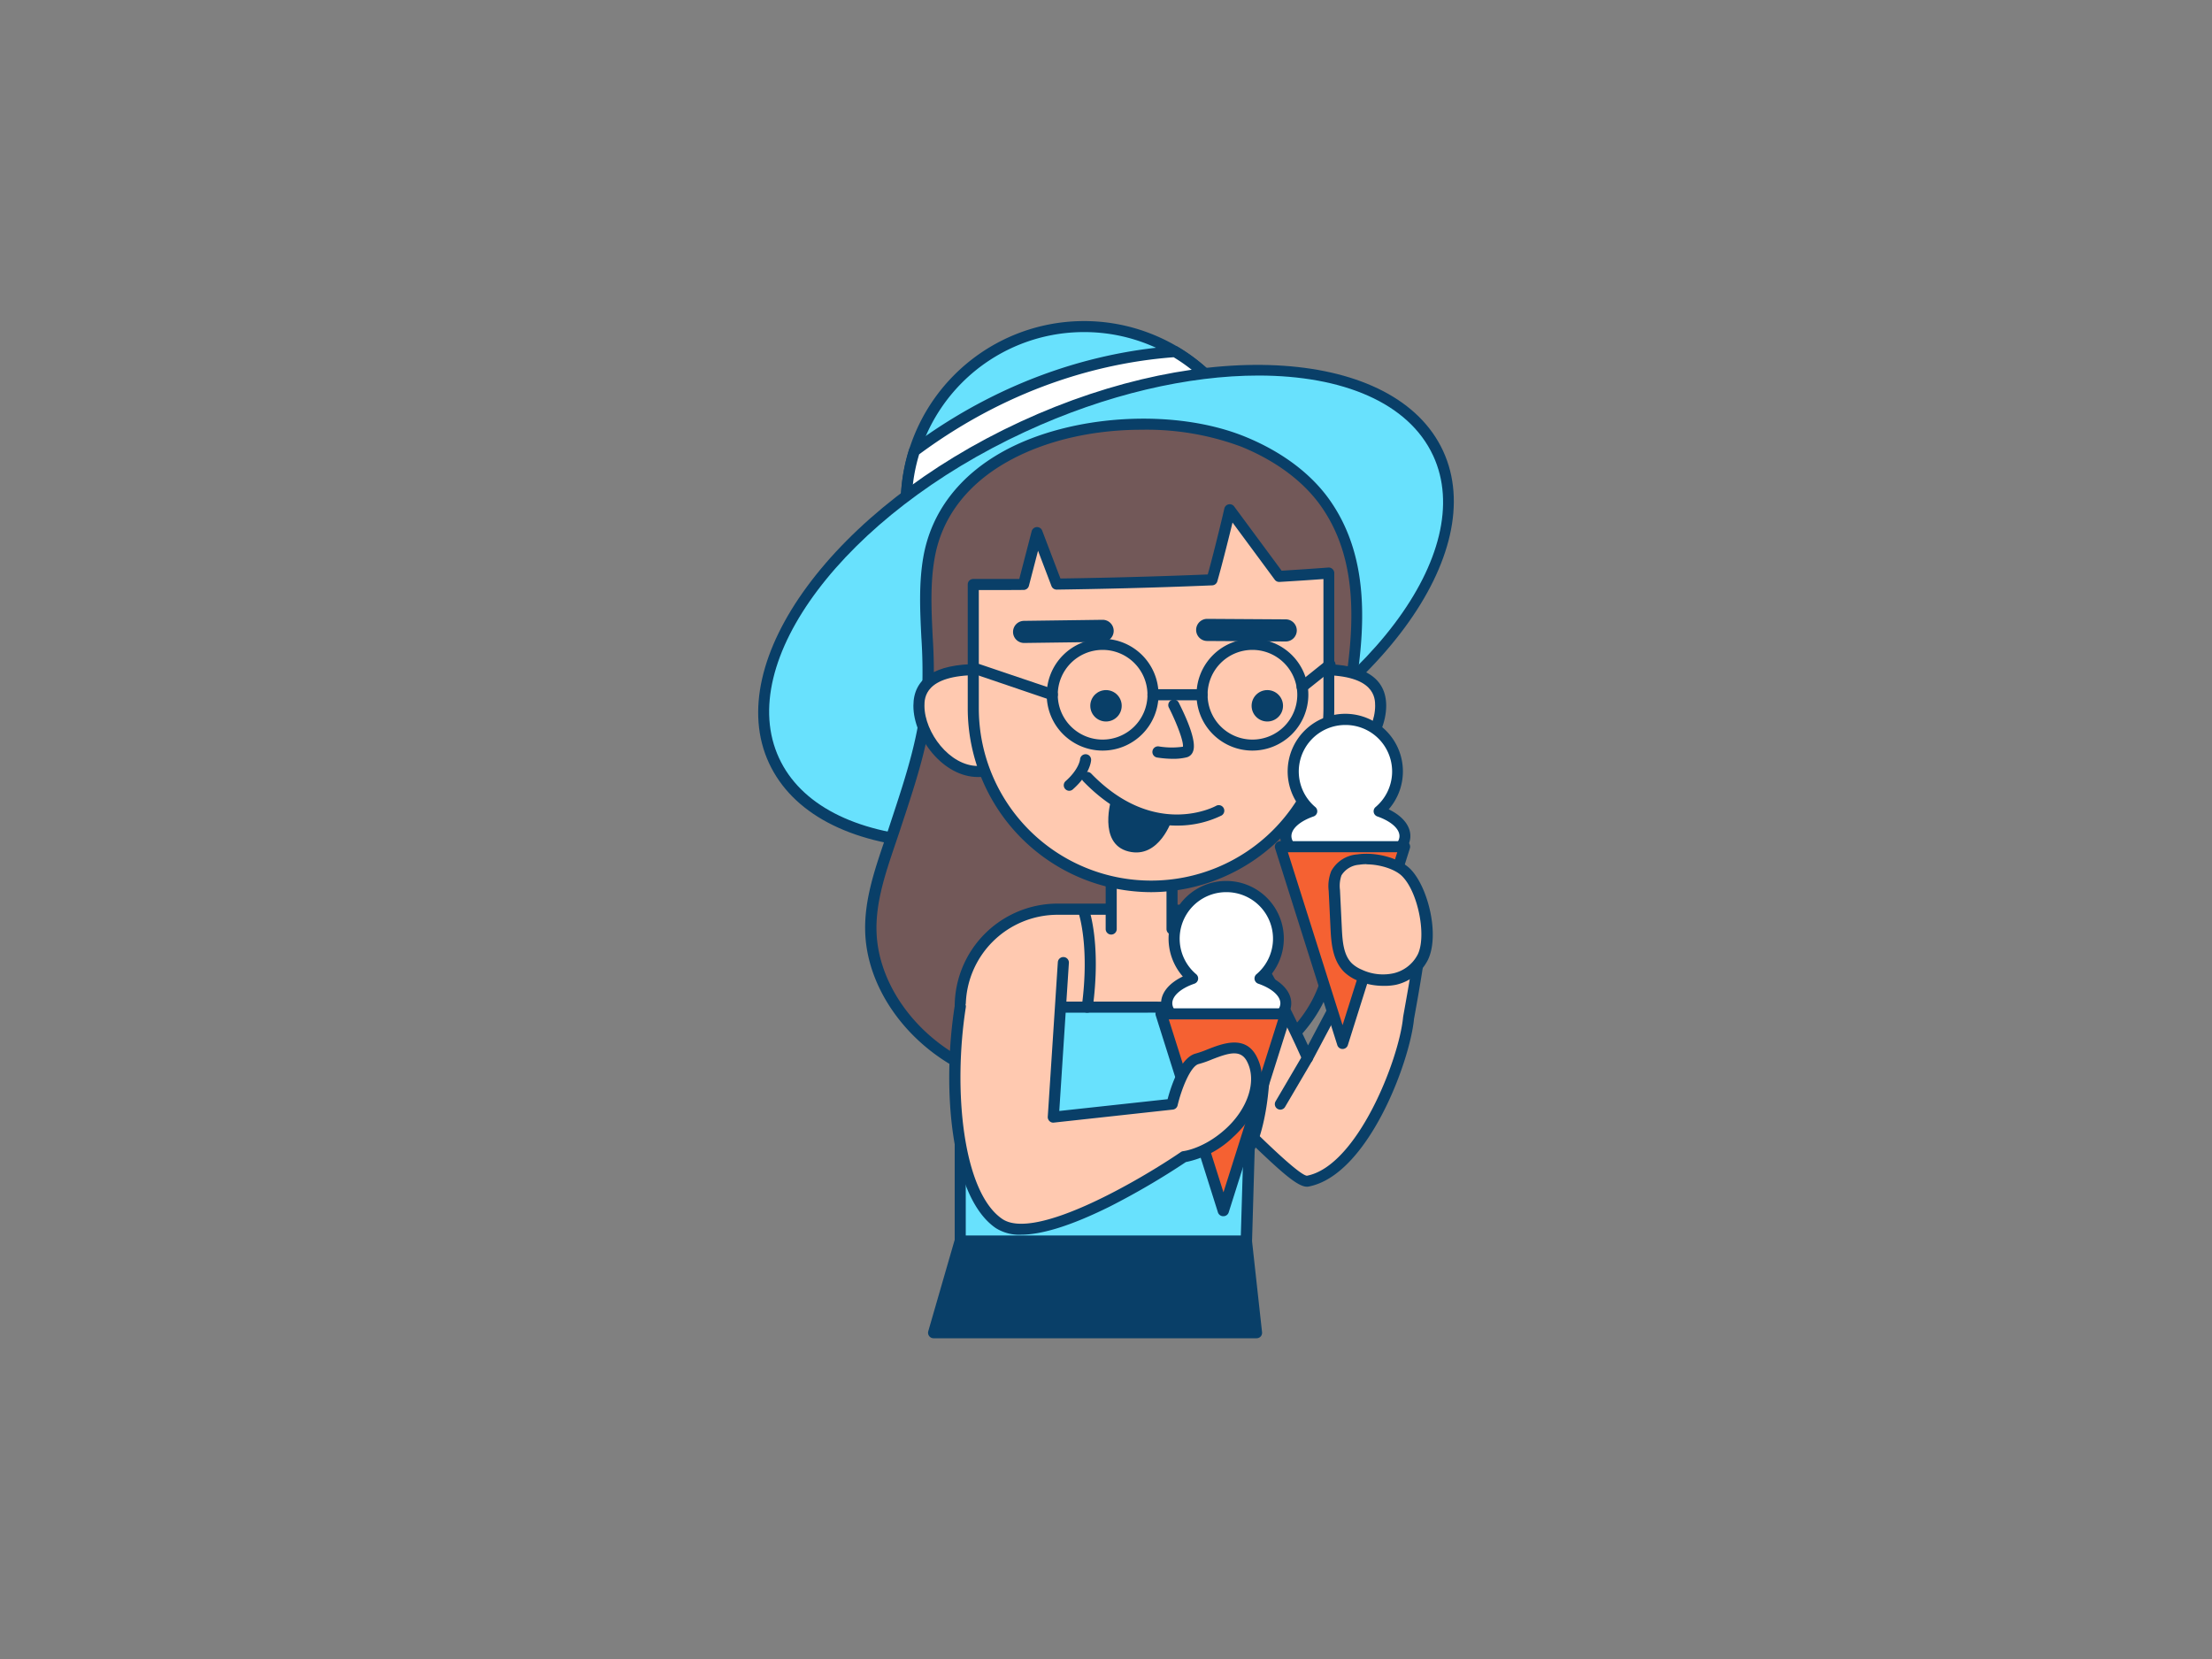 <svg xmlns="http://www.w3.org/2000/svg" viewBox="0 0 400 300"><rect x="0" y="0" width="400" height="300" fill="#808080" stroke="none"/><g id="_541_eating_ice_cream_outline" data-name="#541_eating_ice_cream_outline"><path d="M228.18,91.2a32,32,0,1,1,0-.87C228.18,90.62,228.18,90.91,228.18,91.2Z" fill="#68e1fd"/><path d="M196,124.36A33.15,33.15,0,1,1,229.17,90.3c0,.29,0,.59,0,.9A33.2,33.2,0,0,1,196,124.36Zm0-64.31A31.16,31.16,0,1,0,227.18,91.2c0-.28,0-.56,0-.84A31.13,31.13,0,0,0,196,60.05Z" fill="#093f68"/><path d="M228.17,90.33l-56.53,21.84a32.17,32.17,0,0,1-6.29-30.61,90,90,0,0,1,47.13-18A32.1,32.1,0,0,1,228.17,90.33Z" fill="#fff"/><path d="M171.64,113.17a1,1,0,0,1-.76-.35,33.22,33.22,0,0,1-6.49-31.57,1.06,1.06,0,0,1,.36-.5c18.15-13.51,35.93-17.34,47.66-18.17a1,1,0,0,1,.58.14A33,33,0,0,1,229.17,90.3a1,1,0,0,1-.64,1L172,113.1A1.15,1.15,0,0,1,171.64,113.17Zm-5.43-31A31.19,31.19,0,0,0,171.94,111l55.2-21.33A30.93,30.93,0,0,0,212.23,64.6C200.83,65.45,183.72,69.22,166.21,82.16Z" fill="#093f68"/><ellipse cx="200" cy="109.75" rx="66.17" ry="35.89" transform="translate(-27.6 94.19) rotate(-24.84)" fill="#68e1fd"/><path d="M172.57,153.57c-1.5,0-3,0-4.43-.14-14.57-.92-24.9-6.41-29.09-15.46-8.55-18.46,11.84-46.14,45.45-61.7s67.9-13.2,76.45,5.26-11.84,46.13-45.45,61.69C201,150,185.89,153.57,172.57,153.57Zm55-85.66c-12.6,0-27.45,3.35-42.21,10.18-32.61,15.1-52.56,41.58-44.48,59,3.87,8.35,13.6,13.43,27.41,14.31,14,.89,30.5-2.67,46.39-10,32.61-15.1,52.56-41.58,44.48-59C254.71,72.81,242.78,67.91,227.55,67.91Z" fill="#093f68"/><polygon points="173.64 224.42 168.86 240.96 227.23 240.96 225.4 224.41 173.64 224.42" fill="#093f68"/><path d="M227.23,242H168.86a1,1,0,0,1-1-1.27l4.78-16.54a1,1,0,0,1,1-.72H225.4a1,1,0,0,1,1,.89l1.82,16.55a1,1,0,0,1-.25.77A1,1,0,0,1,227.23,242Zm-57-2h55.92l-1.6-14.54H174.39Z" fill="#093f68"/><path d="M161.85,149.5l-.25.76c-2,5.91-4.3,11.87-4.15,18.09.24,10,7.19,19.05,16,23.88s19.14,6,29.17,5.79c7.42-.18,15-1.14,21.71-4.22s12.69-8.48,15.13-15.49c3.54-10.14-.66-21.36.73-32,2.27-17.27,10.64-39.27-.44-55.17-3.6-5.16-9-8.82-14.87-11.21-18-7.4-52.72-2.69-56.9,20.91-1.39,7.85.22,16.16-.2,24.09C167.32,133.27,164.45,141.62,161.85,149.5Z" fill="#725858"/><path d="M200.2,199.05c-11.07,0-20-2-27.25-5.94-9.8-5.39-16.27-15.1-16.5-24.74-.14-5.62,1.69-11,3.46-16.22.25-.74.5-1.47.74-2.2l.61-1.86c2.5-7.57,5.09-15.39,5.5-23.23a93.41,93.41,0,0,0-.15-9.6c-.24-4.82-.48-9.81.37-14.61,1.42-8,6.44-14.63,14.5-19.06,12.2-6.71,31-7.83,43.76-2.59,6.65,2.73,11.94,6.72,15.31,11.56,8.87,12.74,5.61,29.3,2.72,43.92-.83,4.2-1.61,8.17-2.1,12-.58,4.37-.17,9,.22,13.4.55,6.26,1.12,12.73-1,18.81-2.36,6.76-8.07,12.61-15.67,16.07-6,2.72-13,4.08-22.09,4.31Zm6.25-121.34c-8.09,0-16.77,1.65-24,5.63C174.93,87.48,170.26,93.58,169,101c-.81,4.58-.57,9.45-.34,14.17a97,97,0,0,1,.15,9.8c-.43,8.1-3.06,16.06-5.6,23.75l-.36,1.09h0l-.25.77-.75,2.21c-1.71,5.05-3.48,10.27-3.35,15.54.21,8.94,6.28,18,15.46,23,7.46,4.1,16.84,5.95,28.67,5.66,8.83-.22,15.6-1.53,21.31-4.13,7.11-3.23,12.43-8.66,14.61-14.91,2-5.67,1.45-11.65.89-18a63.93,63.93,0,0,1-.21-13.83c.51-3.85,1.3-7.85,2.13-12.08,2.81-14.23,6-30.35-2.4-42.39-3.15-4.52-8.14-8.27-14.43-10.85A49,49,0,0,0,206.45,77.71Zm-44.6,71.79h0Z" fill="#093f68"/><path d="M257,168.88c0,2.93-2.28,15.19-2.28,15.19-.78,8.15-8.46,27.66-18.28,29.53-1.46.28-6.77-5-11.08-9.1v19.91H173.64V182a17.61,17.61,0,0,1,17.61-17.6h16.33a60.56,60.56,0,0,1,9.83.71c6,0,8.35,5.74,10.27,8.93a189.53,189.53,0,0,1,8.76,17.27l4.38-8.26H241c1.38-3.95,1.23-6.87.94-11.36a21,21,0,0,1,0-4.34,17.62,17.62,0,0,1,1.15-4c1.13-2.84,5.73-5.7,8.91-4.73S257,166.07,257,168.88Z" fill="#ffc9b0"/><path d="M225.36,225.41H173.64a1,1,0,0,1-1-1V182a18.62,18.62,0,0,1,18.61-18.6h16.33a61.38,61.38,0,0,1,9.91.71c5.79,0,8.49,4.88,10.28,8.08.27.47.52.92.76,1.33,3.17,5.29,6.47,12.24,8,15.52l3.42-6.46a1,1,0,0,1,.26-.31c1.12-3.45,1-6,.73-10.51a21.57,21.57,0,0,1,0-4.54,18.15,18.15,0,0,1,1.21-4.19c1.3-3.28,6.44-6.44,10.13-5.32,3.94,1.18,5.69,8.46,5.72,11.15h0c0,3-2.21,14.88-2.3,15.38-.75,7.83-8.37,28.29-19.08,30.33-1.62.3-4.41-2.12-10.26-7.74v17.57A1,1,0,0,1,225.36,225.41Zm-50.72-2h49.72V204.5a1,1,0,0,1,.6-.92,1,1,0,0,1,1.09.19l.93.9c3,2.92,8.11,7.81,9.35,7.94,9.1-1.75,16.66-21,17.39-28.64,0-.21,2.31-12.29,2.28-15.08s-1.87-8.54-4.3-9.27c-2.61-.79-6.74,1.76-7.69,4.15a16.26,16.26,0,0,0-1.09,3.72,20.36,20.36,0,0,0,0,4.14c.29,4.37.49,7.52-1,11.75a1,1,0,0,1-.43.54l-4.17,7.85a1,1,0,0,1-.92.53,1,1,0,0,1-.88-.59,188.6,188.6,0,0,0-8.7-17.16c-.26-.42-.52-.89-.8-1.38-1.75-3.15-3.94-7.06-8.61-7.06l-.17,0a59.35,59.35,0,0,0-9.66-.69H191.25A16.62,16.62,0,0,0,174.64,182Z" fill="#093f68"/><path d="M224,192.44a1,1,0,0,1-1-1V178a1,1,0,0,1,2,0v13.44A1,1,0,0,1,224,192.44Z" fill="#093f68"/><path d="M228.47,195.48c.56-8.33-6.48-12.32-11.06-12.85a85.05,85.05,0,0,0-9.84-.5H191.25c-9.73,0-17.61,5.55-17.61,12.4v29.88h51.72l.49-16.8S227.91,203.81,228.47,195.48Z" fill="#68e1fd"/><path d="M225.36,225.41H173.64a1,1,0,0,1-1-1V194.53c0-7.39,8.35-13.41,18.61-13.41h16.32a84.83,84.83,0,0,1,10,.52c4.95.57,12.56,4.85,11.95,13.91-.51,7.42-2.17,11.35-2.63,12.31l-.48,16.58A1,1,0,0,1,225.36,225.41Zm-50.72-2h49.74l.47-15.83a.89.89,0,0,1,.12-.45s2-3.76,2.5-11.72h0c.52-7.67-6-11.3-10.18-11.79a85.45,85.45,0,0,0-9.72-.5H191.25c-9.16,0-16.61,5.12-16.61,11.41Z" fill="#093f68"/><path d="M201,168v-9.06h11V168" fill="#ffc9b0"/><path d="M211.94,169a1,1,0,0,1-1-1v-8.06h-9V168a1,1,0,0,1-2,0v-9.06a1,1,0,0,1,1-1h11a1,1,0,0,1,1,1V168A1,1,0,0,1,211.94,169Z" fill="#093f68"/><path d="M187.49,130.3c0,5.09-4.77,9.21-10.66,9.21s-10.66-6.79-10.66-11.88,4.77-6.55,10.66-6.55S187.49,125.21,187.49,130.3Z" fill="#ffc9b0"/><path d="M176.83,140.51c-6.28,0-11.66-7.08-11.66-12.88,0-5,3.92-7.55,11.66-7.55,6.43,0,11.66,4.58,11.66,10.22S183.26,140.51,176.83,140.51Zm0-18.43c-9.66,0-9.66,4.18-9.66,5.55,0,4.8,4.55,10.88,9.66,10.88,5.33,0,9.66-3.68,9.66-8.21S182.16,122.08,176.83,122.08Z" fill="#093f68"/><path d="M249.66,127.63c0,5.09-4.78,11.88-10.67,11.88s-10.66-4.12-10.66-9.21,4.77-9.22,10.66-9.22S249.66,122.54,249.66,127.63Z" fill="#ffc9b0"/><path d="M239,140.51c-6.43,0-11.66-4.58-11.66-10.21s5.23-10.22,11.66-10.22c7.74,0,11.67,2.54,11.67,7.55C250.66,133.43,245.27,140.51,239,140.51Zm0-18.43c-5.32,0-9.66,3.69-9.66,8.22s4.34,8.21,9.66,8.21c5.12,0,9.67-6.08,9.67-10.88C248.66,126.26,248.66,122.08,239,122.08Z" fill="#093f68"/><path d="M240.36,103.63v24.45a32.16,32.16,0,1,1-64.32,0V105.69s3.41,0,9.1,0l2.43-9.37,3.55,9.31c7.58-.1,17.41-.32,28.09-.77h0c1.25-4.33,3.25-12.66,3.25-12.66l8.9,12C234.35,104.05,237.36,103.85,240.36,103.63Z" fill="#ffc9b0"/><path d="M208.2,161.33A33.24,33.24,0,0,1,175,128.08V105.69a1,1,0,0,1,.29-.71,1.1,1.1,0,0,1,.72-.29s3.15,0,8.31,0l2.24-8.63a1,1,0,0,1,1.9-.11l3.3,8.66c6.39-.09,15.95-.29,26.64-.73,1.23-4.4,3-11.85,3-11.93a1,1,0,0,1,.78-.75,1,1,0,0,1,1,.39l8.58,11.61c2.81-.17,5.63-.36,8.44-.57a1,1,0,0,1,.76.27,1,1,0,0,1,.32.73v24.45A33.25,33.25,0,0,1,208.2,161.33ZM177,106.7v21.38a31.16,31.16,0,1,0,62.32,0V104.71q-4,.29-7.94.52a1,1,0,0,1-.87-.41l-7.63-10.33c-.67,2.76-1.89,7.63-2.74,10.6a1,1,0,0,1-.93.76c-11.41.48-21.59.68-28.12.77a1,1,0,0,1-.95-.64l-2.43-6.39-1.65,6.34a1,1,0,0,1-1,.75C181.28,106.71,178.45,106.7,177,106.7Z" fill="#093f68"/><path d="M185.19,116.27a2,2,0,0,1,0-4l14.2-.19a2,2,0,0,1,0,4l-14.2.19Z" fill="#093f68"/><path d="M232.5,116h0l-14.2-.09a2,2,0,0,1,0-4h0l14.2.09a2,2,0,0,1,0,4Z" fill="#093f68"/><path d="M212.14,137.22a19.17,19.17,0,0,1-2.91-.24,1,1,0,0,1,.35-2,14.24,14.24,0,0,0,4.33.05c.14-.9-1-4-2.5-7a1,1,0,1,1,1.77-.92c1,2,3.39,6.91,2.53,8.84a1.63,1.63,0,0,1-1.13,1A9.92,9.92,0,0,1,212.14,137.22Z" fill="#093f68"/><ellipse cx="229.17" cy="127.63" rx="2.84" ry="2.84" fill="#093f68"/><ellipse cx="200" cy="127.63" rx="2.84" ry="2.84" fill="#093f68"/><path d="M226.48,135.73a10.11,10.11,0,1,1,10.11-10.1A10.12,10.12,0,0,1,226.48,135.73Zm0-18.21a8.11,8.11,0,1,0,8.11,8.11A8.12,8.12,0,0,0,226.48,117.52Z" fill="#093f68"/><path d="M199.39,135.73a10.11,10.11,0,1,1,10.11-10.1A10.11,10.11,0,0,1,199.39,135.73Zm0-18.21a8.11,8.11,0,1,0,8.11,8.11A8.12,8.12,0,0,0,199.39,117.52Z" fill="#093f68"/><path d="M217.37,126.63H208.5a1,1,0,0,1,0-2h8.87a1,1,0,0,1,0,2Z" fill="#093f68"/><path d="M235.47,125.22a1,1,0,0,1-.63-1.78l5-4a1,1,0,1,1,1.26,1.55l-5,4A1,1,0,0,1,235.47,125.22Z" fill="#093f68"/><path d="M190.28,126.63a.91.91,0,0,1-.32-.06L176.51,122a1,1,0,1,1,.64-1.9l13.45,4.55a1,1,0,0,1-.32,1.95Z" fill="#093f68"/><path d="M231.53,200.66a1.06,1.06,0,0,1-.51-.14,1,1,0,0,1-.35-1.37l4.9-8.35a1,1,0,0,1,1.73,1l-4.91,8.35A1,1,0,0,1,231.53,200.66Z" fill="#093f68"/><path d="M249.34,146.7a9.41,9.41,0,1,0-12.14,0c-2.83,1-4.7,2.63-4.7,4.49,0,3,4.82,5.44,10.77,5.44S254,154.2,254,151.19C254,149.33,252.18,147.68,249.34,146.7Z" fill="#fff"/><path d="M243.27,157.63c-6.6,0-11.77-2.83-11.77-6.44,0-1.9,1.44-3.64,3.92-4.84a10.42,10.42,0,1,1,15.7,0c2.48,1.2,3.92,2.94,3.92,4.84C255,154.8,249.87,157.63,243.27,157.63Zm0-26.53a8.41,8.41,0,0,0-5.42,14.84,1,1,0,0,1,.34.94,1,1,0,0,1-.66.76c-2.48.86-4,2.22-4,3.55,0,2.1,4,4.44,9.77,4.44s9.77-2.34,9.77-4.44c0-1.33-1.54-2.69-4-3.55a1,1,0,0,1-.66-.76,1,1,0,0,1,.34-.94,8.41,8.41,0,0,0-5.43-14.84Z" fill="#093f68"/><polygon points="242.78 188.69 231.53 153.11 254.03 153.11 242.78 188.69" fill="#f56132"/><path d="M242.78,189.69a1,1,0,0,1-.95-.69l-11.25-35.59a1,1,0,0,1,.14-.89,1,1,0,0,1,.81-.41H254a1,1,0,0,1,.81.41,1,1,0,0,1,.14.89L243.73,189A1,1,0,0,1,242.78,189.69Zm-9.89-35.58,9.89,31.27,9.89-31.27Z" fill="#093f68"/><path d="M241.64,157.88a6.43,6.43,0,0,0-.37,3.12l.34,7c.12,2.51.35,5.27,2.16,7a6.89,6.89,0,0,0,2,1.29,10,10,0,0,0,6.49.7,7.62,7.62,0,0,0,5-4c1.83-3.85.08-12-2.91-15.17C251.82,155.09,243.61,153.85,241.64,157.88Z" fill="#ffc9b0"/><path d="M250.12,178.27a11.63,11.63,0,0,1-4.74-1,7.88,7.88,0,0,1-2.3-1.49c-2-2-2.33-4.86-2.47-7.67l-.34-7a7.27,7.27,0,0,1,.47-3.61h0a5.87,5.87,0,0,1,4.72-3c3.43-.51,7.78.72,9.69,2.76,3.14,3.34,5.19,11.83,3.08,16.28a8.6,8.6,0,0,1-5.71,4.52A10.11,10.11,0,0,1,250.12,178.27Zm-3-22a8.12,8.12,0,0,0-1.32.1,4.11,4.11,0,0,0-3.22,1.92h0a5.74,5.74,0,0,0-.27,2.63l.34,7c.12,2.51.35,4.88,1.85,6.32a6.06,6.06,0,0,0,1.74,1.1A9,9,0,0,0,252,176a6.59,6.59,0,0,0,4.39-3.44c1.58-3.32.07-11.07-2.73-14C252.46,157.23,249.61,156.3,247.08,156.3Zm-5.44,1.58h0Z" fill="#093f68"/><path d="M196.61,183.12h-.13a1,1,0,0,1-.86-1.13c1.45-10.8-.53-16.74-.55-16.8a1,1,0,0,1,1.89-.65c.09.25,2.16,6.39.64,17.72A1,1,0,0,1,196.61,183.12Z" fill="#093f68"/><path d="M218.48,183.12h-.12a1,1,0,0,1-.87-1.11c0-.11.55-5.69-2.69-16.86a1,1,0,1,1,1.92-.56c3.39,11.68,2.78,17.41,2.75,17.65A1,1,0,0,1,218.48,183.12Z" fill="#093f68"/><path d="M212.77,149.29c-4.62,0-10.71-1.63-16.88-8a1,1,0,0,1,1.44-1.4c11.52,11.88,22.45,5.9,22.56,5.84a1,1,0,1,1,1,1.74A18.16,18.16,0,0,1,212.77,149.29Z" fill="#093f68"/><path d="M193.37,143a1,1,0,0,1-.67-1.75c2.44-2.16,2.61-3.92,2.61-3.93a1,1,0,0,1,1.06-.93,1,1,0,0,1,.94,1c0,.25-.2,2.59-3.28,5.33A1,1,0,0,1,193.37,143Z" fill="#093f68"/><path d="M227.8,176.93a9.41,9.41,0,1,0-12.14,0c-2.83,1-4.7,2.63-4.7,4.49,0,3,4.83,5.44,10.77,5.44s10.77-2.43,10.77-5.44C232.5,179.56,230.64,177.91,227.8,176.93Z" fill="#fff"/><path d="M221.73,187.86c-6.6,0-11.77-2.82-11.77-6.44,0-1.9,1.44-3.64,3.93-4.84a10.42,10.42,0,1,1,15.69,0c2.48,1.2,3.92,2.94,3.92,4.84C233.5,185,228.33,187.86,221.73,187.86Zm0-26.53a8.41,8.41,0,0,0-5.42,14.84,1,1,0,0,1-.32,1.71c-2.48.85-4,2.21-4,3.54,0,2.1,4,4.44,9.77,4.44s9.77-2.34,9.77-4.44c0-1.33-1.54-2.69-4-3.54a1,1,0,0,1-.66-.77,1,1,0,0,1,.34-.94,8.41,8.41,0,0,0-5.43-14.84Z" fill="#093f68"/><polygon points="221.24 218.93 209.99 183.34 232.49 183.34 221.24 218.93" fill="#f56132"/><path d="M221.24,219.93a1,1,0,0,1-1-.7L209,183.65a1,1,0,0,1,.14-.9,1,1,0,0,1,.81-.41h22.5a1,1,0,0,1,1,1.31l-11.26,35.58A1,1,0,0,1,221.24,219.93Zm-9.89-35.59,9.89,31.27,9.89-31.27Z" fill="#093f68"/><path d="M173.64,182c-2.26,14.35-.87,33.91,7,39.26s33.41-12.11,33.41-12.11,3.94-.37,8.26-4.31,6.14-9.36,4-13.4-7-.68-9.82,0-4.57,8.22-4.57,8.22L190.47,202l1.82-28" fill="#ffc9b0"/><path d="M184.62,223.27a7.94,7.94,0,0,1-4.53-1.18c-8.07-5.48-9.86-24.83-7.44-40.25a1,1,0,0,1,2,.31c-2.35,15-.53,33.45,6.6,38.28,6,4.08,25.34-7.35,32.28-12.1a1,1,0,0,1,.47-.17s3.7-.42,7.68-4.06,5.66-8.67,3.8-12.19c-1.15-2.17-3.27-1.53-6.38-.31a18.13,18.13,0,0,1-2.33.81c-1.51.36-3.17,4.67-3.82,7.47a1,1,0,0,1-.87.77L190.58,203a.94.94,0,0,1-.8-.27,1,1,0,0,1-.31-.79L191.29,174a1,1,0,0,1,2,.13l-1.74,26.77,19.59-2.13c.58-2.2,2.27-7.58,5.13-8.27a18.21,18.21,0,0,0,2.07-.73c2.71-1.06,6.81-2.67,8.87,1.23,2.3,4.34.61,10.21-4.21,14.61a17.29,17.29,0,0,1-8.56,4.53,136.87,136.87,0,0,1-13.67,8C193.91,221.55,188.51,223.27,184.62,223.27Z" fill="#093f68"/><path d="M201,144.36s-2.58,8.2,3.06,9.61,7.91-5.88,7.91-5.88S207.9,149.67,201,144.36Z" fill="#093f68"/></g></svg>